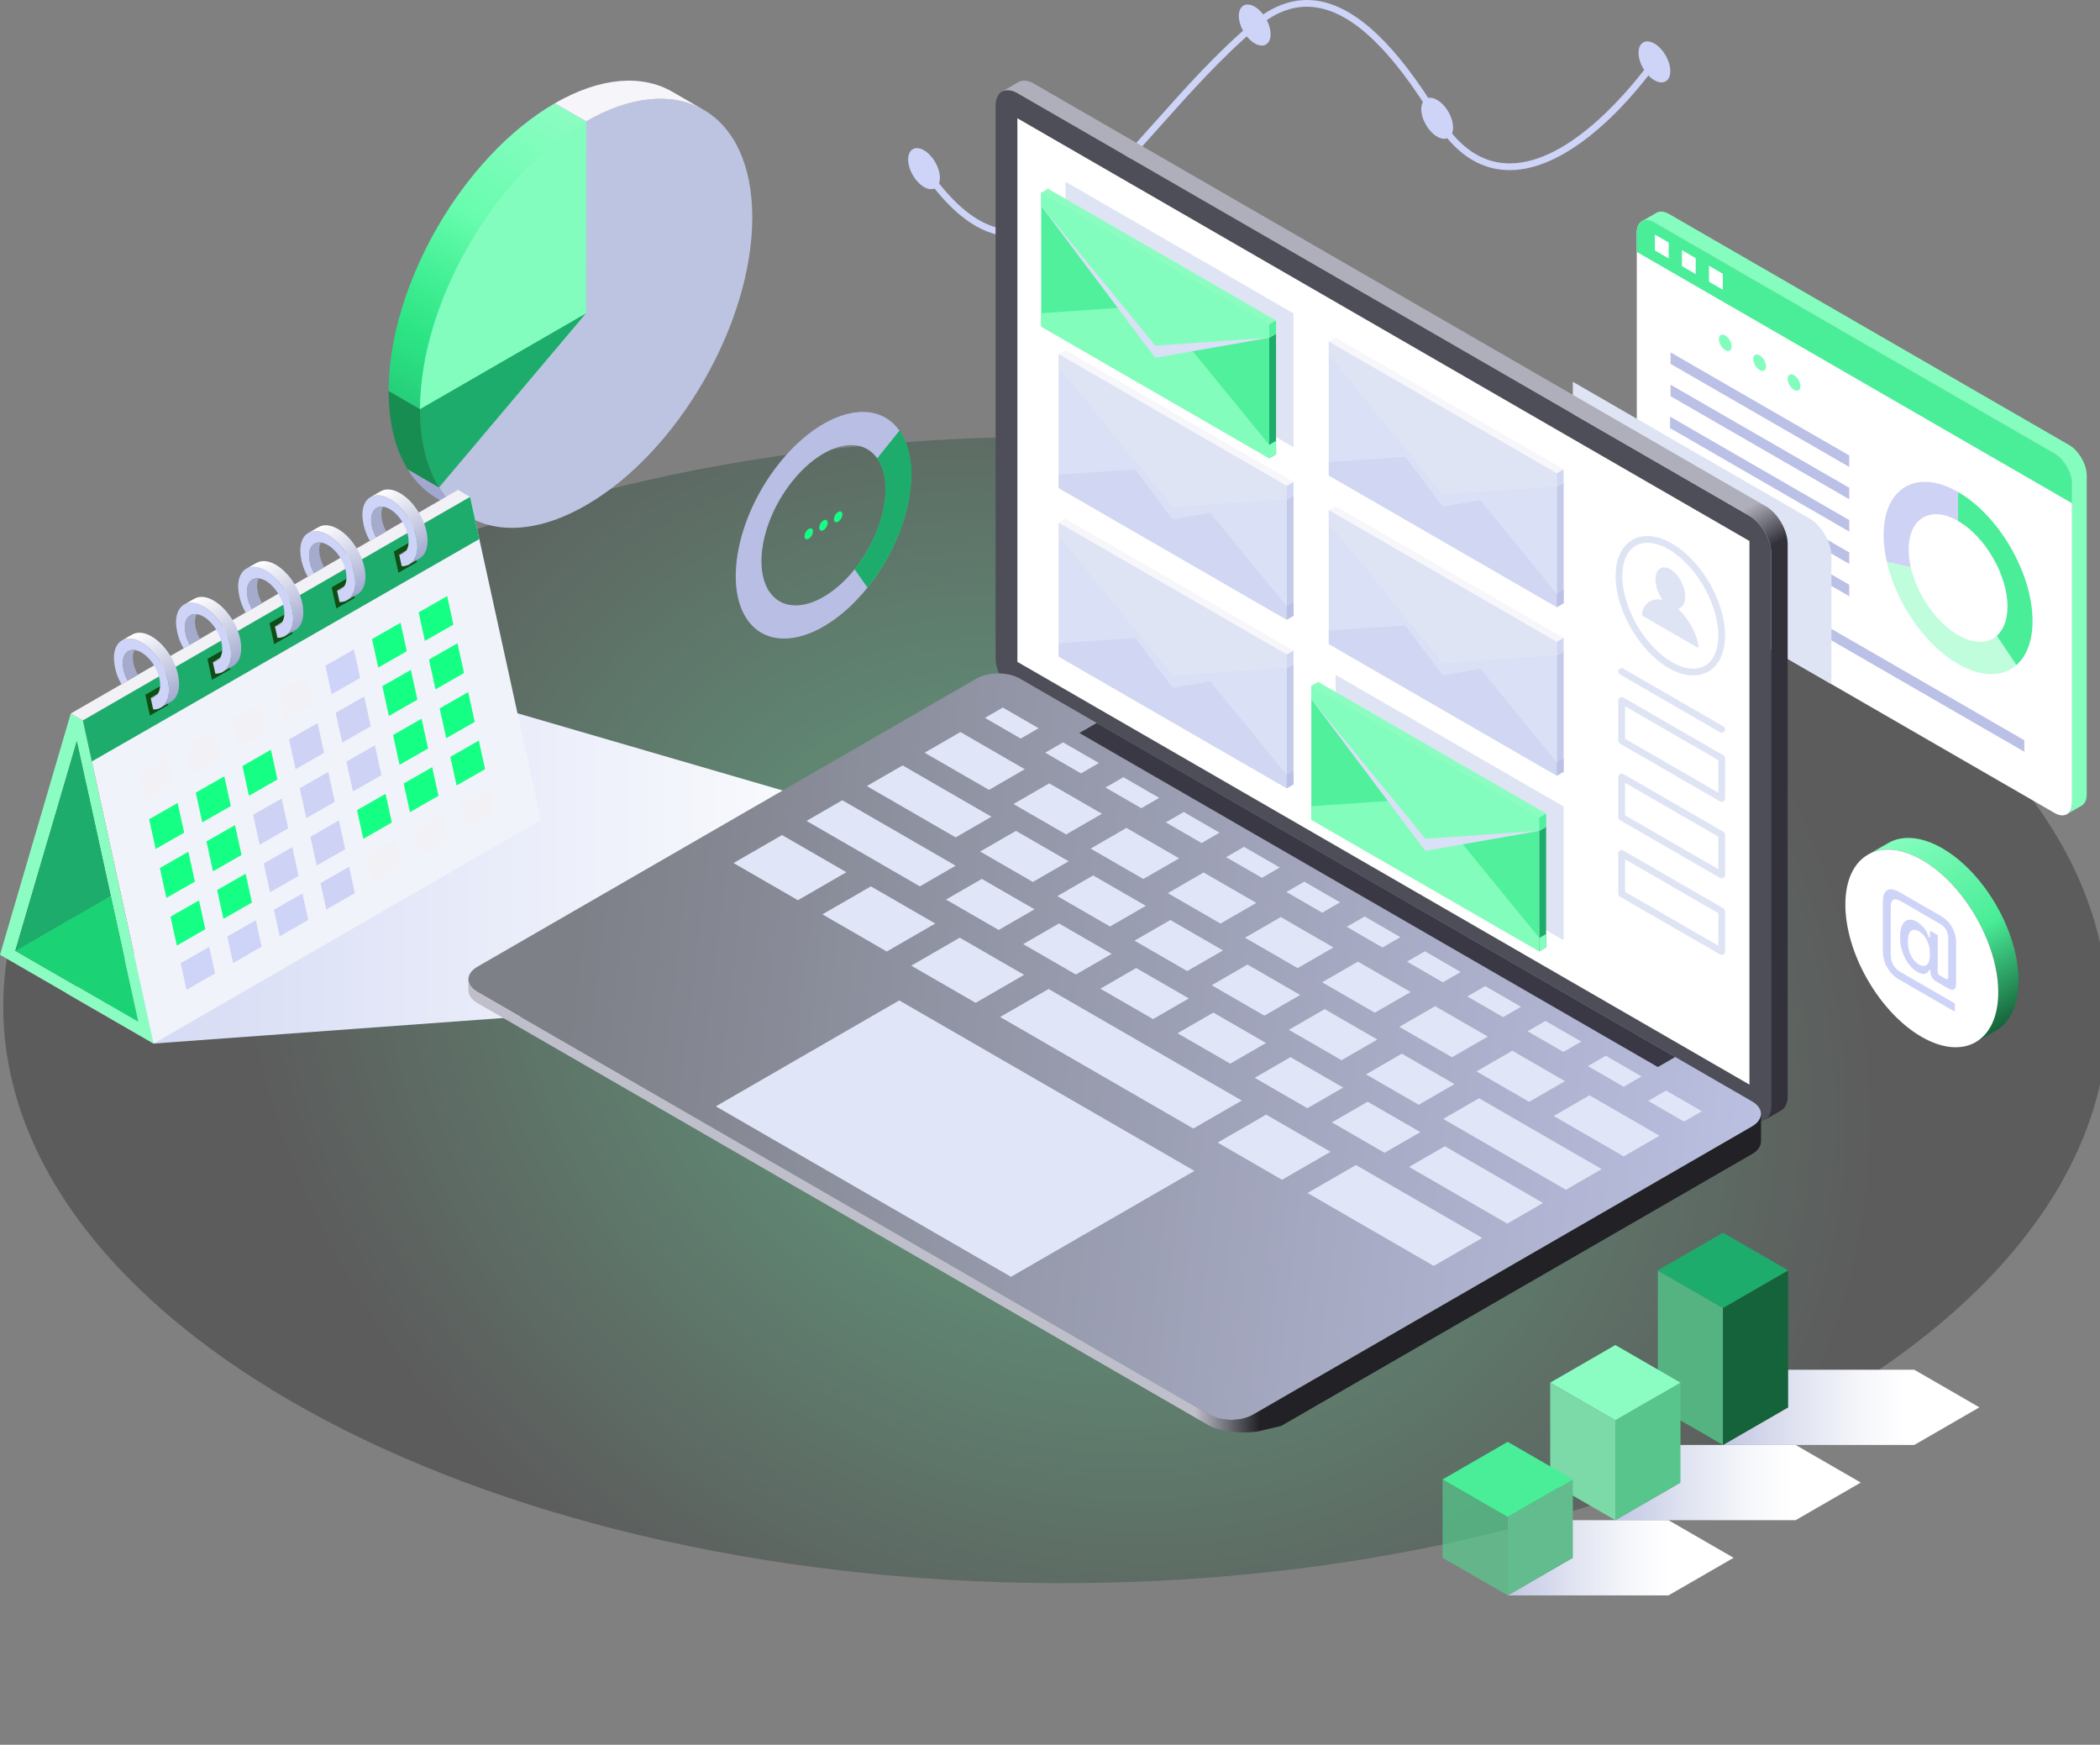 <svg width="443" height="368" viewBox="0 0 443 368" fill="none" xmlns="http://www.w3.org/2000/svg">
<rect x="0" y="0" width="443" height="368" fill="#808080" stroke="none"/>
<g clip-path="url(#clip0_194_153483)">
<path style="mix-blend-mode:screen" opacity="0.4" d="M444.685 214.16C445.066 147.399 345.983 92.768 223.377 92.139C100.771 91.51 1.071 145.121 0.69 211.882C0.309 278.643 99.392 333.274 221.998 333.903C344.603 334.532 444.304 280.921 444.685 214.16Z" fill="url(#paint0_radial_194_153483)" fill-opacity="0.7"/>
<path d="M198.277 37.509C198.277 35.372 196.777 32.772 194.926 31.704C193.075 30.634 191.573 31.501 191.573 33.639C191.573 35.777 193.075 38.376 194.926 39.444C196.777 40.513 198.277 39.647 198.277 37.509ZM268.037 7.217C268.037 5.08 266.536 2.48 264.685 1.412C262.834 0.342 261.333 1.209 261.333 3.347C261.333 5.484 262.834 8.083 264.685 9.152C266.536 10.22 268.037 9.354 268.037 7.217ZM306.526 26.885C306.526 24.747 305.025 22.148 303.174 21.079C301.323 20.01 299.823 20.877 299.823 23.015C299.823 25.152 301.323 27.75 303.174 28.82C305.025 29.888 306.526 29.022 306.526 26.885ZM352.357 14.992C352.357 12.854 350.856 10.255 349.006 9.187C347.154 8.118 345.654 8.984 345.654 11.122C345.654 13.26 347.154 15.858 349.006 16.928C350.856 17.996 352.357 17.129 352.357 14.992Z" fill="#CED3F8"/>
<path d="M213.726 49.888C213.416 49.888 213.107 49.878 212.795 49.858C206.501 49.457 200.464 44.916 194.338 35.977L195.513 35.171C201.374 43.726 207.058 48.065 212.886 48.437C222.826 49.074 232.512 38.223 243.711 25.66C250.098 18.496 256.701 11.088 264.225 4.737C268.705 0.956 273.36 -0.575 278.064 0.192C286.179 1.513 294.592 9.49 303.784 24.579C307.635 30.901 312.364 34.221 317.842 34.448C318.05 34.456 318.259 34.461 318.466 34.461C331.499 34.461 344.661 17.81 348.431 12.638L349.582 13.476C346.398 17.844 341.285 24.076 335.005 28.963C328.834 33.765 323.035 36.087 317.783 35.87C311.8 35.623 306.681 32.073 302.567 25.32C293.605 10.607 285.515 2.848 277.835 1.598C273.498 0.891 269.349 2.276 265.144 5.825C257.698 12.111 251.128 19.48 244.775 26.607C233.662 39.072 224.02 49.887 213.726 49.888Z" fill="#CED3F8"/>
<path d="M437.12 169.336C437.12 171.685 435.455 172.647 433.42 171.472L348.987 122.724C346.952 121.549 345.287 118.666 345.287 116.316V49.038C345.287 46.688 346.952 45.727 348.987 46.902L433.42 95.649C435.455 96.824 437.12 99.708 437.12 102.058V169.336Z" fill="white"/>
<path d="M433.42 95.649L348.987 46.902C346.952 45.727 345.287 46.688 345.287 49.038V53.132L437.12 106.152V102.058C437.12 99.708 435.455 96.824 433.42 95.649Z" fill="#4AED98"/>
<path d="M349.103 49.47L352.015 51.151V54.514L349.103 52.833V49.47Z" fill="white"/>
<path d="M354.806 52.763L357.719 54.445V57.808L354.806 56.126V52.763Z" fill="white"/>
<path d="M360.51 56.056L363.423 57.738V61.101L360.51 59.419V56.056Z" fill="white"/>
<path d="M436.503 93.869L352.07 45.122C351.062 44.54 350.146 44.483 349.476 44.859L349.476 44.858L349.468 44.863L349.447 44.875L346.393 46.638L346.393 46.639C347.062 46.263 347.979 46.32 348.987 46.902L433.42 95.649C435.455 96.824 437.12 99.708 437.12 102.058V169.336C437.12 170.46 436.736 171.261 436.116 171.668L438.975 170.017L438.972 170.013C439.725 169.665 440.203 168.811 440.203 167.555V100.278C440.203 97.928 438.538 95.044 436.503 93.869Z" fill="url(#paint1_linear_194_153483)"/>
<path d="M369.856 75.717C369.856 74.859 370.459 74.511 371.202 74.94C371.593 75.195 371.92 75.54 372.153 75.945C372.387 76.35 372.522 76.805 372.548 77.272C372.548 78.13 371.946 78.478 371.202 78.049C370.81 77.793 370.484 77.449 370.25 77.044C370.016 76.639 369.881 76.184 369.856 75.717ZM362.603 71.53C362.603 70.671 363.206 70.323 363.949 70.753C364.341 71.008 364.667 71.353 364.901 71.758C365.134 72.163 365.269 72.617 365.295 73.084C365.295 73.942 364.692 74.291 363.949 73.862C363.557 73.606 363.231 73.262 362.997 72.857C362.763 72.451 362.628 71.997 362.603 71.53V71.53ZM379.8 81.459C379.775 80.992 379.64 80.537 379.406 80.132C379.172 79.727 378.846 79.383 378.454 79.127C377.711 78.698 377.109 79.046 377.109 79.905C377.134 80.372 377.269 80.826 377.503 81.231C377.737 81.636 378.063 81.981 378.454 82.236C379.198 82.665 379.8 82.318 379.8 81.459Z" fill="#83FDBD"/>
<path d="M352.411 74.323L390.097 96.057V98.482L352.411 76.748V74.323Z" fill="#BBC0E6"/>
<path d="M352.411 81.14L390.097 102.874V105.299L352.411 83.564V81.14Z" fill="#BBC0E6"/>
<path d="M352.306 87.872L390.097 109.691V112.115L352.306 90.297V87.872Z" fill="#BBC0E6"/>
<path d="M352.306 94.689L390.097 116.507V118.932L352.306 97.114V94.689Z" fill="#BBC0E6"/>
<path d="M352.306 101.505L390.097 123.324V125.749L352.306 103.93V101.505Z" fill="#BBC0E6"/>
<path d="M352.306 112.984L427.035 156.128V158.553L352.306 115.409V112.984Z" fill="#BBC0E6"/>
<path d="M403.086 119.636C404.381 125.329 408.356 131.227 413.062 133.943C416.373 135.855 419.321 135.772 421.23 134.094L425.373 140.274C422.496 142.802 418.052 142.927 413.062 140.046C405.97 135.952 399.978 127.063 398.027 118.483L403.086 119.636Z" fill="#BFFDDC"/>
<path d="M397.355 112.841C397.369 114.741 397.594 116.633 398.027 118.483L403.086 119.636C402.799 118.409 402.65 117.153 402.641 115.893C402.641 109.247 407.307 106.553 413.062 109.876V103.773C404.388 98.765 397.355 102.825 397.355 112.841Z" fill="#CED2F4"/>
<path d="M413.062 103.773V109.876C418.818 113.199 423.484 121.281 423.484 127.927C423.484 130.749 422.64 132.856 421.231 134.095L425.373 140.274C427.497 138.407 428.769 135.232 428.769 130.978C428.769 120.962 421.737 108.781 413.062 103.773Z" fill="#4AED98"/>
<path d="M123.649 25.613V66.082L88.602 86.317C88.602 63.967 104.293 36.788 123.649 25.613Z" fill="#807DF9"/>
<path d="M117.031 21.793L140.991 35.626L106.657 96.741L81.985 82.496C81.985 60.145 97.675 32.968 117.031 21.793Z" fill="url(#paint2_linear_194_153483)"/>
<path d="M123.649 25.613V66.082L88.602 86.317C88.602 63.967 104.293 36.788 123.649 25.613Z" fill="#83FDBD"/>
<path d="M88.602 86.317L123.649 66.082L92.617 102.804C90.057 98.661 88.602 93.107 88.602 86.317Z" fill="#1EAC6C"/>
<path d="M123.649 66.082V25.613C143.005 14.438 158.695 23.497 158.695 45.847C158.695 68.198 143.005 95.375 123.649 106.551C110.173 114.33 98.481 112.294 92.617 102.804L123.649 66.082Z" fill="#BCC4E2"/>
<path d="M117.031 21.793C126.767 16.172 135.573 15.675 141.923 19.407L148.1 22.973L148.095 22.983C141.78 19.527 133.16 20.122 123.649 25.613L117.031 21.793Z" fill="#F5F5FA"/>
<path d="M91.624 104.789C89.334 103.303 87.412 101.319 85.999 98.984L92.617 102.804C94.029 105.139 95.952 107.124 98.241 108.609L91.624 104.789Z" fill="#A1A7CE"/>
<path d="M86 98.984C83.44 94.841 81.985 89.287 81.985 82.496L88.602 86.317H88.601C88.601 93.107 90.057 98.661 92.617 102.804L86 98.984Z" fill="#188D52"/>
<path style="mix-blend-mode:multiply" d="M105.463 149.363L46.365 190.726L13.954 209.438L32.409 220.094L110.984 214.355L187.541 174.324L183.822 172.176L105.463 149.363Z" fill="url(#paint3_linear_194_153483)"/>
<path d="M0 201.381L32.41 220.094L17.481 151.962L14.929 150.489L0 201.381ZM3.231 200.527L16.204 156.306L29.177 215.507L3.231 200.527Z" fill="#8CFDC2"/>
<path d="M3.232 200.527L23.35 188.913L16.205 156.306L3.232 200.527Z" fill="#1EAC6C"/>
<path d="M3.232 200.527L29.178 215.507L23.35 188.913L3.232 200.527Z" fill="#1BD274"/>
<path d="M14.929 150.489L96.614 103.328L99.165 104.802L17.48 151.962L14.929 150.489Z" fill="#F1F1F6"/>
<path d="M17.481 151.962C44.712 136.245 71.94 120.525 99.166 104.802C104.136 127.513 109.112 150.224 114.093 172.934C86.867 188.655 59.639 204.375 32.41 220.094C27.43 197.385 22.453 174.675 17.481 151.962Z" fill="#F1F3FB"/>
<path d="M19.374 160.599C46.621 144.964 73.867 129.33 101.114 113.696C100.27 109.846 99.872 108.032 99.166 104.802C71.939 120.523 44.71 136.243 17.481 151.962C18.162 155.07 18.55 156.834 19.374 160.599Z" fill="#1EAC6C"/>
<path d="M60.745 129.191C59.192 130.087 58.416 130.531 56.862 131.428C57.233 133.115 57.427 134.009 57.832 135.862C59.386 134.969 60.165 134.525 61.717 133.631C61.311 131.776 61.114 130.883 60.745 129.191ZM47.639 136.743C46.087 137.638 45.311 138.084 43.759 138.979C44.127 140.659 44.321 141.546 44.725 143.392C46.278 142.499 47.054 142.055 48.607 141.162C48.201 139.314 48.007 138.425 47.639 136.743ZM34.536 144.296C32.984 145.192 32.207 145.638 30.655 146.533C31.02 148.203 31.214 149.087 31.618 150.926C33.17 150.032 33.944 149.585 35.497 148.694C35.094 146.855 34.903 145.969 34.536 144.296ZM69.967 123.875C71.52 122.98 72.293 122.531 73.846 121.637C74.22 123.338 74.417 124.237 74.826 126.101C73.273 126.993 72.495 127.437 70.943 128.329C70.534 126.468 70.339 125.573 69.967 123.875ZM83.072 116.322C84.624 115.426 85.399 114.982 86.952 114.085C87.326 115.796 87.525 116.698 87.934 118.569C86.382 119.461 85.603 119.906 84.051 120.797C83.643 118.93 83.446 118.03 83.072 116.322Z" fill="#0E4E14"/>
<path d="M89.631 135.182C92.039 133.808 93.244 133.123 95.652 131.747C95.114 129.292 94.848 128.077 94.331 125.718C91.921 127.094 90.721 127.785 88.311 129.161C88.827 131.519 89.093 132.729 89.631 135.182ZM79.794 140.8C82.202 139.425 83.407 138.736 85.815 137.361C85.278 134.908 85.013 133.699 84.497 131.343C82.09 132.719 80.885 133.412 78.477 134.789C78.993 137.142 79.257 138.35 79.794 140.8Z" fill="#16FF85"/>
<path d="M69.957 146.416C72.366 145.042 73.568 144.353 75.978 142.978C75.441 140.526 75.174 139.32 74.66 136.969C72.251 138.346 71.046 139.035 68.64 140.413C69.154 142.76 69.421 143.969 69.957 146.416Z" fill="#CED3F8"/>
<path d="M60.12 152.034C62.528 150.659 63.728 149.972 66.138 148.597C65.601 146.148 65.335 144.942 64.821 142.595C62.413 143.973 61.212 144.662 58.804 146.039C59.317 148.384 59.583 149.588 60.12 152.034ZM50.281 157.651C52.689 156.276 53.894 155.587 56.302 154.212C55.765 151.767 55.5 150.565 54.987 148.222C52.577 149.599 51.377 150.289 48.969 151.666C49.482 154.005 49.745 155.207 50.281 157.651ZM40.442 163.268C42.85 161.892 44.055 161.204 46.464 159.83C45.93 157.387 45.664 156.185 45.151 153.847C42.743 155.223 41.541 155.914 39.133 157.29C39.645 159.627 39.907 160.827 40.442 163.268ZM30.605 168.885C33.015 167.509 34.217 166.823 36.625 165.447C36.091 163.007 35.827 161.808 35.316 159.473C32.907 160.849 31.707 161.538 29.297 162.915C29.809 165.247 30.071 166.446 30.605 168.885Z" fill="#F1F1F6"/>
<path d="M91.87 145.397C94.278 144.022 95.481 143.336 97.891 141.963C97.336 139.432 97.057 138.169 96.51 135.673C94.102 137.046 92.901 137.732 90.492 139.107C91.039 141.602 91.315 142.866 91.87 145.397ZM82.031 151.006C84.439 149.633 85.644 148.944 88.052 147.571C87.499 145.042 87.222 143.777 86.674 141.283C84.265 142.656 83.063 143.348 80.653 144.721C81.199 147.214 81.478 148.477 82.031 151.006Z" fill="#16FF85"/>
<path d="M72.189 156.617C74.597 155.244 75.804 154.556 78.212 153.183C77.659 150.656 77.381 149.39 76.835 146.896C74.426 148.27 73.224 148.959 70.816 150.332C71.362 152.824 71.636 154.09 72.189 156.617ZM62.352 162.23C64.76 160.855 65.962 160.168 68.37 158.793C67.817 156.265 67.541 155.004 66.995 152.512C64.587 153.886 63.384 154.575 60.976 155.948C61.522 158.438 61.799 159.701 62.352 162.23Z" fill="#CED2F4"/>
<path d="M52.511 167.838C54.919 166.465 56.125 165.778 58.533 164.404C57.98 161.877 57.703 160.615 57.157 158.126C54.749 159.5 53.545 160.186 51.137 161.561C51.683 164.048 51.957 165.311 52.511 167.838Z" fill="#16FF85"/>
<path d="M42.672 173.449C45.082 172.076 46.285 171.387 48.695 170.014C48.14 167.486 47.866 166.225 47.32 163.736C44.912 165.11 43.706 165.801 41.297 167.175C41.843 169.662 42.119 170.922 42.672 173.449ZM32.835 179.062C35.243 177.687 36.448 177.001 38.856 175.628C38.303 173.099 38.024 171.837 37.482 169.352C35.072 170.725 33.87 171.413 31.46 172.786C32.005 175.272 32.281 176.535 32.835 179.062ZM94.127 155.699C96.535 154.324 97.74 153.638 100.148 152.263C99.601 149.764 99.322 148.501 98.769 145.972C96.359 147.345 95.158 148.031 92.749 149.406C93.302 151.935 93.58 153.2 94.127 155.699ZM84.289 161.313C86.697 159.938 87.902 159.248 90.31 157.874C89.763 155.375 89.485 154.111 88.932 151.582C86.524 152.955 85.319 153.646 82.911 155.019C83.464 157.549 83.741 158.812 84.289 161.313Z" fill="#16FF85"/>
<path d="M74.45 166.926C76.86 165.552 78.063 164.865 80.471 163.492C79.922 160.991 79.647 159.723 79.092 157.195C76.684 158.568 75.479 159.255 73.071 160.629C73.625 163.159 73.901 164.424 74.45 166.926ZM64.61 172.543C67.02 171.17 68.223 170.482 70.633 169.107C70.084 166.605 69.807 165.338 69.252 162.807C66.844 164.181 65.639 164.867 63.231 166.241C63.785 168.772 64.061 170.039 64.61 172.543ZM54.773 178.156C57.181 176.782 58.386 176.092 60.794 174.718C60.245 172.212 59.968 170.949 59.412 168.417C57.004 169.79 55.802 170.478 53.392 171.851C53.947 174.383 54.224 175.649 54.773 178.156Z" fill="#CED2F4"/>
<path d="M44.935 183.771C47.343 182.397 48.548 181.706 50.956 180.331C50.407 177.825 50.13 176.557 49.575 174.027C47.165 175.4 45.962 176.089 43.552 177.462C44.109 179.994 44.384 181.262 44.935 183.771ZM35.098 189.384C37.506 188.011 38.709 187.323 41.117 185.948C40.567 183.44 40.291 182.173 39.736 179.641C37.327 181.014 36.125 181.7 33.717 183.075C34.272 185.607 34.547 186.874 35.098 189.384ZM96.314 165.672C98.722 164.296 99.924 163.605 102.332 162.229C101.814 159.867 101.546 158.652 101.008 156.194C98.6 157.569 97.399 158.258 94.989 159.633C95.529 162.093 95.796 163.307 96.314 165.672ZM86.476 171.298C88.883 169.922 90.089 169.231 92.496 167.853C91.977 165.487 91.712 164.27 91.174 161.81C88.764 163.185 87.561 163.875 85.151 165.25C85.691 167.712 85.957 168.928 86.476 171.298Z" fill="#16FF85"/>
<path d="M76.64 176.925C79.049 175.547 80.253 174.86 82.66 173.482C82.141 171.111 81.874 169.892 81.334 167.428C78.926 168.803 77.723 169.494 75.315 170.868C75.855 173.333 76.12 174.553 76.64 176.925Z" fill="#16FF85"/>
<path d="M66.804 182.551C69.211 181.174 70.415 180.486 72.823 179.108C72.302 176.733 72.035 175.513 71.494 173.047C69.086 174.422 67.885 175.109 65.477 176.486C66.019 178.953 66.284 180.175 66.804 182.551ZM56.969 188.179C59.377 186.801 60.582 186.112 62.989 184.734C62.467 182.356 62.2 181.136 61.658 178.667C59.25 180.042 58.047 180.729 55.639 182.106C56.18 184.576 56.447 185.796 56.969 188.179Z" fill="#CED2F4"/>
<path d="M47.134 193.805C49.544 192.426 50.747 191.737 53.154 190.359C52.632 187.976 52.362 186.753 51.821 184.281C49.413 185.657 48.211 186.345 45.801 187.721C46.344 190.195 46.612 191.418 47.134 193.805ZM37.3 199.433C39.708 198.056 40.911 197.366 43.32 195.99C42.796 193.601 42.528 192.375 41.985 189.9C39.575 191.276 38.375 191.964 35.967 193.338C36.51 195.815 36.775 197.042 37.3 199.433Z" fill="#16FF85"/>
<path d="M98.329 174.876C100.735 173.493 101.937 172.802 104.344 171.419C103.88 169.297 103.636 168.19 103.135 165.909C100.728 167.288 99.526 167.977 97.118 169.356C97.619 171.641 97.863 172.75 98.329 174.876ZM88.499 180.526C90.906 179.143 92.108 178.449 94.516 177.067C94.049 174.939 93.803 173.827 93.303 171.541C90.897 172.92 89.692 173.61 87.285 174.991C87.786 177.28 88.031 178.394 88.499 180.526ZM78.668 186.175C81.075 184.791 82.278 184.101 84.685 182.718C84.218 180.585 83.972 179.468 83.469 177.177C81.063 178.557 79.856 179.246 77.45 180.625C77.954 182.92 78.2 184.035 78.668 186.175Z" fill="#F1F1F6"/>
<path d="M68.838 191.826C71.244 190.443 72.445 189.751 74.853 188.368C74.383 186.226 74.137 185.109 73.633 182.811C71.226 184.19 70.026 184.881 67.618 186.26C68.122 188.561 68.366 189.681 68.838 191.826Z" fill="#CED2F4"/>
<path d="M59.005 197.473C61.411 196.089 62.616 195.399 65.023 194.017C64.553 191.868 64.306 190.747 63.802 188.444C61.395 189.825 60.19 190.513 57.783 191.893C58.287 194.199 58.532 195.322 59.005 197.473ZM49.173 203.12C51.582 201.738 52.784 201.047 55.19 199.665C54.719 197.51 54.473 196.386 53.968 194.079C51.561 195.459 50.356 196.148 47.949 197.527C48.456 199.837 48.701 200.962 49.173 203.12ZM39.345 208.77C41.752 207.388 42.954 206.696 45.361 205.314C44.886 203.151 44.64 202.026 44.135 199.713C41.727 201.094 40.523 201.781 38.115 203.162C38.622 205.478 38.87 206.605 39.345 208.77Z" fill="#CED3F8"/>
<path d="M31.797 147.235L33.296 146.3C33.199 146.945 32.432 147.177 31.797 147.235Z" fill="#A5ABCC"/>
<path d="M29.833 137.608C27.651 136.35 25.883 137.368 25.881 139.887C25.93 141.178 26.295 142.437 26.943 143.554L25.625 144.314C24.644 142.643 24.095 140.753 24.026 138.816C24.028 135.114 26.624 133.614 29.831 135.466C33.037 137.316 35.636 141.816 35.635 145.519C35.636 148.187 34.276 149.687 32.322 149.636L31.797 147.235C32.976 147.129 33.782 146.136 33.78 144.447C33.78 141.928 32.013 138.868 29.833 137.608Z" fill="#CED3F8"/>
<path d="M28.377 137.097C28.142 137.58 28.021 138.111 28.025 138.648C28.074 139.938 28.439 141.197 29.087 142.314L26.944 143.554C26.296 142.437 25.931 141.177 25.882 139.887C25.884 137.965 26.919 136.925 28.377 137.097Z" fill="#A5ABCC"/>
<path d="M27.714 133.948C28.776 133.227 30.284 133.25 31.974 134.226C35.182 136.077 37.779 140.577 37.778 144.28C37.779 146.251 37.035 147.578 35.859 148.119V148.124L33.716 149.363V149.358C34.891 148.817 35.637 147.489 35.635 145.519C35.637 141.816 33.038 137.316 29.832 135.465C28.266 134.562 26.854 134.468 25.811 135.026L27.694 133.937L27.714 133.948Z" fill="url(#paint4_linear_194_153483)"/>
<path d="M44.901 139.681L46.4 138.746C46.303 139.39 45.536 139.623 44.901 139.681Z" fill="#A5ABCC"/>
<path d="M42.938 130.054C40.756 128.795 38.988 129.814 38.986 132.332C39.035 133.623 39.399 134.882 40.048 135.999L38.73 136.76C37.749 135.088 37.2 133.199 37.131 131.262C37.133 127.559 39.729 126.059 42.936 127.911C46.142 129.762 48.741 134.262 48.74 137.965C48.741 140.632 47.381 142.132 45.426 142.082L44.902 139.681C46.081 139.575 46.886 138.582 46.885 136.892C46.885 134.374 45.118 131.314 42.938 130.054Z" fill="#CED3F8"/>
<path d="M41.481 129.543C41.246 130.026 41.125 130.556 41.129 131.093C41.178 132.384 41.543 133.643 42.191 134.76L40.048 135.999C39.399 134.882 39.035 133.623 38.986 132.333C38.988 130.411 40.023 129.371 41.481 129.543Z" fill="#A5ABCC"/>
<path d="M40.819 126.394C41.881 125.673 43.388 125.696 45.079 126.672C48.286 128.523 50.884 133.023 50.883 136.726C50.884 138.697 50.14 140.024 48.964 140.565V140.57L46.821 141.809V141.805C47.996 141.263 48.741 139.935 48.74 137.965C48.741 134.262 46.142 129.762 42.936 127.911C41.371 127.008 39.959 126.914 38.916 127.472L40.798 126.383L40.819 126.394Z" fill="url(#paint5_linear_194_153483)"/>
<path d="M58.006 132.127L59.505 131.192C59.408 131.836 58.641 132.069 58.006 132.127Z" fill="#A5ABCC"/>
<path d="M56.042 122.5C53.86 121.242 52.092 122.26 52.09 124.779C52.139 126.069 52.503 127.328 53.152 128.445L51.834 129.206C50.853 127.534 50.303 125.645 50.235 123.708C50.236 120.005 52.833 118.505 56.04 120.357C59.246 122.208 61.845 126.708 61.844 130.411C61.845 133.078 60.485 134.578 58.53 134.527L58.005 132.127C59.185 132.021 59.99 131.028 59.989 129.338C59.989 126.82 58.222 123.76 56.042 122.5Z" fill="#CED3F8"/>
<path d="M54.585 121.989C54.349 122.471 54.229 123.002 54.233 123.539C54.282 124.83 54.646 126.089 55.294 127.206L53.152 128.445C52.503 127.328 52.139 126.069 52.09 124.779C52.092 122.856 53.126 121.817 54.585 121.989Z" fill="#A5ABCC"/>
<path d="M53.923 118.839C54.985 118.119 56.492 118.141 58.183 119.118C61.391 120.969 63.988 125.469 63.987 129.171C63.988 131.143 63.244 132.47 62.068 133.011V133.016L59.925 134.255V134.25C61.1 133.709 61.846 132.38 61.844 130.411C61.846 126.708 59.246 122.208 56.04 120.357C54.475 119.454 53.063 119.36 52.02 119.917L53.902 118.829L53.923 118.839Z" fill="url(#paint6_linear_194_153483)"/>
<path d="M71.11 124.573L72.609 123.638C72.512 124.282 71.745 124.514 71.11 124.573Z" fill="#A5ABCC"/>
<path d="M69.146 114.946C66.965 113.687 65.196 114.706 65.195 117.224C65.243 118.515 65.608 119.774 66.257 120.891L64.939 121.652C63.958 119.98 63.408 118.091 63.34 116.154C63.341 112.451 65.938 110.951 69.145 112.803C72.351 114.654 74.95 119.154 74.948 122.856C74.95 125.524 73.59 127.024 71.635 126.974L71.11 124.573C72.29 124.467 73.095 123.474 73.094 121.784C73.094 119.266 71.326 116.206 69.146 114.946Z" fill="#CED3F8"/>
<path d="M67.689 114.435C67.454 114.917 67.333 115.448 67.337 115.985C67.386 117.276 67.75 118.535 68.399 119.652L66.256 120.891C65.607 119.774 65.243 118.515 65.194 117.224C65.196 115.302 66.23 114.263 67.689 114.435Z" fill="#A5ABCC"/>
<path d="M67.027 111.285C68.089 110.565 69.596 110.587 71.287 111.564C74.495 113.415 77.092 117.915 77.091 121.617C77.092 123.589 76.348 124.916 75.172 125.457V125.461L73.029 126.701V126.696C74.204 126.155 74.95 124.826 74.948 122.856C74.95 119.154 72.35 114.654 69.144 112.803C67.579 111.899 66.167 111.806 65.124 112.363L67.006 111.275L67.027 111.285Z" fill="url(#paint7_linear_194_153483)"/>
<path d="M84.214 117.018L85.713 116.083C85.616 116.728 84.849 116.96 84.214 117.018Z" fill="#A5ABCC"/>
<path d="M82.25 107.392C80.068 106.133 78.299 107.152 78.298 109.67C78.347 110.961 78.711 112.22 79.36 113.337L78.041 114.098C77.061 112.426 76.511 110.537 76.443 108.6C76.444 104.897 79.041 103.397 82.248 105.249C85.454 107.1 88.053 111.6 88.052 115.302C88.053 117.97 86.693 119.47 84.738 119.419L84.213 117.019C85.393 116.913 86.198 115.92 86.197 114.23C86.197 111.712 84.43 108.652 82.25 107.392Z" fill="#CED3F8"/>
<path d="M80.794 106.88C80.558 107.363 80.438 107.894 80.442 108.431C80.491 109.722 80.855 110.981 81.503 112.098L79.361 113.337C78.712 112.22 78.347 110.961 78.299 109.67C78.3 107.748 79.335 106.709 80.794 106.88Z" fill="#A5ABCC"/>
<path d="M80.131 103.731C81.192 103.011 82.7 103.033 84.391 104.01C87.598 105.86 90.196 110.361 90.194 114.063C90.196 116.034 89.452 117.362 88.275 117.903V117.907L86.132 119.146V119.142C87.308 118.601 88.053 117.272 88.052 115.302C88.053 111.6 85.454 107.1 82.248 105.249C80.683 104.345 79.27 104.251 78.228 104.809L80.11 103.721L80.131 103.731Z" fill="url(#paint8_linear_194_153483)"/>
<g style="mix-blend-mode:multiply">
<path d="M381.739 109.361L331.795 80.526V108.525C331.795 110.875 333.46 113.759 335.495 114.933L386.337 144.287V117.324C386.337 114.405 384.267 110.821 381.739 109.361Z" fill="#DFE4F4"/>
</g>
<path d="M373.646 233.238C373.646 236.158 371.576 237.352 369.048 235.892L214.617 146.732C212.088 145.272 210.02 141.689 210.02 138.77V22.288C210.02 19.369 212.088 18.174 214.617 19.634L369.048 108.794C371.576 110.254 373.646 113.838 373.646 116.757V233.238Z" fill="#4E4E58"/>
<path d="M372.519 106.791L218.088 17.63C216.807 16.891 215.646 16.835 214.81 17.336V17.333L211.507 19.249L211.516 19.25C212.335 18.854 213.423 18.944 214.618 19.634L369.049 108.794C371.577 110.254 373.647 113.838 373.647 116.757V233.238C373.647 234.687 373.135 235.711 372.313 236.196V236.198L375.614 234.282L375.605 234.28C376.529 233.843 377.116 232.785 377.116 231.235V114.754C377.116 111.834 375.047 108.251 372.519 106.791Z" fill="url(#paint9_linear_194_153483)"/>
<path d="M369.049 228.756L214.618 139.596V24.942L369.049 114.103V228.756Z" fill="white"/>
<path d="M264.328 298.371C261.8 299.831 257.662 299.831 255.134 298.371L100.702 209.21C98.175 207.751 98.175 205.362 100.702 203.902L205.964 143.129C208.492 141.669 212.63 141.669 215.159 143.129L369.59 232.29C372.119 233.749 372.119 236.137 369.59 237.598L264.328 298.371Z" fill="url(#paint10_linear_194_153483)"/>
<path d="M215.321 155.773L207.769 151.412L211.545 149.233L219.096 153.592L215.321 155.773Z" fill="#E0E5F7"/>
<path d="M228.039 163.118L220.486 158.756L224.262 156.576L231.815 160.936L228.039 163.118Z" fill="#E0E5F7"/>
<path d="M240.76 170.461L233.208 166.1L236.984 163.919L244.537 168.281L240.76 170.461Z" fill="#E0E5F7"/>
<path d="M253.478 177.805L245.927 173.446L249.705 171.264L257.255 175.625L253.478 177.805Z" fill="#E0E5F7"/>
<path d="M266.199 185.148L258.647 180.788L262.424 178.609L269.976 182.97L266.199 185.148Z" fill="#E0E5F7"/>
<path d="M278.92 192.493L271.368 188.132L275.143 185.952L282.697 190.312L278.92 192.493Z" fill="#E0E5F7"/>
<path d="M291.64 199.838L284.089 195.477L287.865 193.296L295.416 197.656L291.64 199.838Z" fill="#E0E5F7"/>
<path d="M304.361 207.18L296.808 202.821L300.585 200.639L308.137 205.001L304.361 207.18Z" fill="#E0E5F7"/>
<path d="M317.081 214.525L309.529 210.165L313.305 207.984L320.858 212.344L317.081 214.525Z" fill="#E0E5F7"/>
<path d="M329.8 221.868L322.248 217.508L326.025 215.328L333.577 219.688L329.8 221.868Z" fill="#E0E5F7"/>
<path d="M342.521 229.213L334.969 224.852L338.745 222.672L346.299 227.032L342.521 229.213Z" fill="#E0E5F7"/>
<path d="M355.242 236.557L347.688 232.195L351.465 230.015L359.018 234.377L355.242 236.557Z" fill="#E0E5F7"/>
<path d="M208.626 166.596L195.048 158.756L202.6 154.396L216.178 162.236L208.626 166.596Z" fill="#E0E5F7"/>
<path d="M201.601 176.618L182.855 165.795L190.41 161.435L209.155 172.259L201.601 176.618Z" fill="#E0E5F7"/>
<path d="M194.048 186.946L170.136 173.139L177.688 168.78L201.599 182.586L194.048 186.946Z" fill="#E0E5F7"/>
<path d="M168.321 189.866L154.743 182.027L164.968 176.123L178.546 183.962L168.321 189.866Z" fill="#E0E5F7"/>
<path d="M187.068 200.689L173.489 192.85L183.713 186.946L197.292 194.785L187.068 200.689Z" fill="#E0E5F7"/>
<path d="M205.813 211.511L192.235 203.673L202.46 197.769L216.038 205.609L205.813 211.511Z" fill="#E0E5F7"/>
<path d="M270.447 248.83L256.87 240.988L267.094 235.086L280.674 242.926L270.447 248.83Z" fill="#E0E5F7"/>
<path d="M302.454 266.998L275.822 251.62L286.047 245.718L312.679 261.094L302.454 266.998Z" fill="#E0E5F7"/>
<path d="M251.733 238.024L210.982 214.496L221.206 208.593L261.959 232.121L251.733 238.024Z" fill="#E0E5F7"/>
<path d="M224.905 175.995L213.793 169.58L221.344 165.219L232.457 171.634L224.905 175.995Z" fill="#E0E5F7"/>
<path d="M217.881 186.018L206.768 179.602L214.321 175.241L225.433 181.656L217.881 186.018Z" fill="#E0E5F7"/>
<path d="M210.677 196.145L199.564 189.729L207.117 185.369L218.23 191.785L210.677 196.145Z" fill="#E0E5F7"/>
<path d="M226.956 205.542L215.844 199.127L223.395 194.767L234.508 201.183L226.956 205.542Z" fill="#E0E5F7"/>
<path d="M243.235 214.941L232.123 208.526L239.675 204.167L250.788 210.582L243.235 214.941Z" fill="#E0E5F7"/>
<path d="M259.516 224.342L248.404 217.927L255.956 213.565L267.067 219.981L259.516 224.342Z" fill="#E0E5F7"/>
<path d="M275.795 233.741L264.684 227.325L272.236 222.964L283.347 229.38L275.795 233.741Z" fill="#E0E5F7"/>
<path d="M292.074 243.139L280.963 236.724L288.515 232.362L299.627 238.779L292.074 243.139Z" fill="#E0E5F7"/>
<path d="M317.957 258.084L297.242 246.122L304.794 241.763L325.509 253.723L317.957 258.084Z" fill="#E0E5F7"/>
<path d="M234.162 195.415L223.05 189.001L230.603 184.641L241.714 191.056L234.162 195.415Z" fill="#E0E5F7"/>
<path d="M250.441 204.816L239.328 198.399L246.881 194.039L257.994 200.455L250.441 204.816Z" fill="#E0E5F7"/>
<path d="M266.719 214.215L255.608 207.8L263.161 203.438L274.273 209.855L266.719 214.215Z" fill="#E0E5F7"/>
<path d="M283 223.614L271.888 217.199L279.441 212.837L290.552 219.252L283 223.614Z" fill="#E0E5F7"/>
<path d="M299.28 233.013L288.167 226.597L295.721 222.236L306.833 228.653L299.28 233.013Z" fill="#E0E5F7"/>
<path d="M330.329 250.94L304.447 235.996L312 231.635L337.883 246.579L330.329 250.94Z" fill="#E0E5F7"/>
<path d="M241.185 185.394L230.072 178.979L237.625 174.619L248.737 181.035L241.185 185.394Z" fill="#E0E5F7"/>
<path d="M257.466 194.792L246.353 188.377L253.905 184.018L265.018 190.432L257.466 194.792Z" fill="#E0E5F7"/>
<path d="M273.742 204.191L262.632 197.776L270.183 193.418L281.295 199.832L273.742 204.191Z" fill="#E0E5F7"/>
<path d="M290.023 213.592L278.91 207.176L286.462 202.815L297.575 209.231L290.023 213.592Z" fill="#E0E5F7"/>
<path d="M306.304 222.99L295.191 216.575L302.743 212.215L313.857 218.629L306.304 222.99Z" fill="#E0E5F7"/>
<path d="M322.583 232.389L311.471 225.974L319.023 221.614L330.136 228.029L322.583 232.389Z" fill="#E0E5F7"/>
<path d="M342.521 243.9L327.752 235.373L335.304 231.012L350.073 239.54L342.521 243.9Z" fill="#E0E5F7"/>
<path d="M349.726 225.054L227.692 154.596L231.358 152.48L353.391 222.937L349.726 225.054Z" fill="#393844"/>
<path d="M251.968 246.955L189.696 211L151 233.342L213.272 269.295L251.968 246.955Z" fill="#E0E5F7"/>
<path d="M369.59 237.598L264.328 298.371C262.32 299.531 259.301 299.766 256.873 299.084C256.856 299.079 255.365 298.505 255.133 298.371L100.702 209.21C100.533 209.113 100.371 209.006 100.214 208.891C100.206 208.885 100.199 208.88 100.191 208.874C100.15 208.843 100.115 208.812 100.076 208.782C99.987 208.712 99.9 208.641 99.821 208.567C99.781 208.531 99.742 208.493 99.704 208.456C99.61 208.364 99.522 208.268 99.439 208.167C99.429 208.155 99.417 208.142 99.408 208.131C99.402 208.122 99.395 208.114 99.389 208.107C99.302 207.994 99.222 207.876 99.15 207.752C98.95 207.417 98.834 207.038 98.814 206.648H98.806V208.874H98.823C98.809 209.845 99.427 210.818 100.702 211.555L255.133 300.715C258.819 302.543 264.083 302.186 265.651 301.844C267.217 301.5 268.625 301.108 270.269 300.749L369.59 243.407C370.869 242.668 371.499 241.693 371.483 240.719V234.972C371.472 235.924 370.841 236.874 369.59 237.598Z" fill="url(#paint11_linear_194_153483)"/>
<path d="M363.195 200.687L342.094 188.504V180.008L363.195 192.19V200.687Z" stroke="#DFE4F4" stroke-width="1.424" stroke-linecap="round" stroke-linejoin="round"/>
<path d="M363.195 184.549L342.094 172.366V163.87L363.195 176.052V184.549Z" stroke="#DFE4F4" stroke-width="1.424" stroke-linecap="round" stroke-linejoin="round"/>
<path d="M363.195 168.411L342.094 156.228V147.731L363.195 159.914V168.411Z" stroke="#DFE4F4" stroke-width="1.424" stroke-linecap="round" stroke-linejoin="round"/>
<path d="M363.195 154.535C363.07 154.535 362.947 154.502 362.839 154.44L341.738 142.257C341.657 142.21 341.586 142.148 341.529 142.074C341.471 142 341.43 141.915 341.405 141.825C341.381 141.734 341.375 141.64 341.387 141.547C341.399 141.454 341.429 141.365 341.476 141.284C341.523 141.203 341.585 141.132 341.66 141.075C341.734 141.018 341.819 140.976 341.909 140.952C342 140.927 342.094 140.921 342.187 140.934C342.279 140.946 342.369 140.976 342.45 141.023L363.551 153.206C363.687 153.284 363.793 153.405 363.853 153.55C363.913 153.695 363.924 153.856 363.883 154.007C363.842 154.159 363.753 154.293 363.628 154.388C363.504 154.483 363.351 154.535 363.195 154.535V154.535Z" fill="#DFE4F4"/>
<path d="M341.523 121.507C341.523 114.596 346.375 111.795 352.36 115.25C358.344 118.706 363.196 127.109 363.196 134.02C363.196 140.93 358.344 143.732 352.36 140.276C346.375 136.821 341.523 128.418 341.523 121.507Z" stroke="#DFE4F4" stroke-width="1.424" stroke-linecap="round" stroke-linejoin="round"/>
<path d="M353.977 128.369C354.888 128.199 355.504 127.298 355.504 125.851C355.504 123.651 354.096 121.057 352.358 120.054C350.622 119.051 349.213 120.021 349.213 122.22C349.271 123.769 349.804 125.264 350.741 126.499C348.082 125.999 346.391 127.666 346.391 129.824C346.845 130.084 352.358 133.269 352.358 133.269C352.358 133.269 357.871 136.451 358.326 136.714C358.327 134.558 356.635 130.937 353.977 128.369Z" fill="#DFE4F4"/>
<g style="mix-blend-mode:multiply">
<path d="M329.848 170.097L281.746 142.325V170.55L329.848 198.323V170.097Z" fill="#DFE4F4"/>
</g>
<g style="mix-blend-mode:multiply">
<path d="M272.871 66.099L224.769 38.326V66.552L272.871 94.324V66.099Z" fill="#DFE4F4"/>
</g>
<path d="M328.41 163.603L280.307 135.83V107.605L328.41 135.377V163.603Z" fill="#DAE0F5"/>
<path d="M328.41 135.377L280.307 107.605L281.745 106.773L329.848 134.546L328.41 135.377Z" fill="#F6F6FB"/>
<path d="M328.41 163.603V160.783L304.357 131.353L280.307 133.01V135.83L328.41 163.603Z" fill="#D1D7F3"/>
<g style="mix-blend-mode:multiply">
<path d="M280.307 110.425L304.359 142.433L328.41 138.197L280.307 110.425Z" fill="#DAE0F5"/>
</g>
<path d="M280.307 107.605V110.425L304.359 139.855L328.41 138.197V135.377L280.307 107.605Z" fill="#DFE4F4"/>
<path d="M329.849 162.773L328.411 163.603V138.197L329.849 137.366V162.773Z" fill="#C4CAE9"/>
<path d="M329.849 137.366L328.411 138.197V135.377L329.849 134.546V137.366Z" fill="#D1D7F3"/>
<path d="M329.849 162.772L328.411 163.603V160.783L329.849 159.952V162.772Z" fill="#BBC0E6"/>
<path d="M328.41 128.052L280.307 100.279V72.054L328.41 99.826V128.052Z" fill="#DAE0F5"/>
<path d="M328.41 99.826L280.307 72.054L281.745 71.223L329.848 98.995L328.41 99.826Z" fill="#F6F6FB"/>
<path d="M328.41 128.052V125.232L304.357 95.802L280.307 97.459V100.279L328.41 128.052Z" fill="#D1D7F3"/>
<g style="mix-blend-mode:multiply">
<path d="M280.307 74.873L304.359 106.882L328.41 102.646L280.307 74.873Z" fill="#DAE0F5"/>
</g>
<path d="M280.307 72.054V74.873L304.359 104.304L328.41 102.646V99.826L280.307 72.054Z" fill="#DFE4F4"/>
<path d="M329.849 127.222L328.411 128.052V102.646L329.849 101.815V127.222Z" fill="#C4CAE9"/>
<path d="M329.849 101.815L328.411 102.646V99.826L329.849 98.995V101.815Z" fill="#D1D7F3"/>
<path d="M329.849 127.221L328.411 128.052V125.232L329.849 124.401V127.221Z" fill="#BBC0E6"/>
<path d="M271.434 130.707L223.331 102.934V74.708L271.434 102.481V130.707Z" fill="#DAE0F5"/>
<path d="M271.434 102.481L223.331 74.708L224.769 73.877L272.872 101.65L271.434 102.481Z" fill="#F6F6FB"/>
<path d="M271.434 130.707V127.887L247.382 98.457L223.331 100.114V102.934L271.434 130.707Z" fill="#D1D7F3"/>
<g style="mix-blend-mode:multiply">
<path d="M223.331 77.528L247.384 109.537L271.434 105.301L223.331 77.528Z" fill="#DAE0F5"/>
</g>
<path d="M223.331 74.708V77.528L247.384 106.958L271.434 105.301V102.481L223.331 74.708Z" fill="#DFE4F4"/>
<path d="M272.871 129.877L271.433 130.707V105.301L272.871 104.47V129.877Z" fill="#C4CAE9"/>
<path d="M272.871 104.47L271.433 105.301V102.481L272.871 101.65V104.47Z" fill="#D1D7F3"/>
<path d="M272.871 129.875L271.433 130.706V127.886L272.871 127.055V129.875Z" fill="#BBC0E6"/>
<path d="M271.434 166.258L223.331 138.485V110.26L271.434 138.032V166.258Z" fill="#DAE0F5"/>
<path d="M271.434 138.032L223.331 110.259L224.769 109.428L272.872 137.201L271.434 138.032Z" fill="#F6F6FB"/>
<path d="M271.434 166.257V163.438L247.382 134.008L223.331 135.665V138.485L271.434 166.257Z" fill="#D1D7F3"/>
<g style="mix-blend-mode:multiply">
<path d="M223.331 113.079L247.384 145.088L271.434 140.852L223.331 113.079Z" fill="#DAE0F5"/>
</g>
<path d="M223.331 110.26V113.079L247.384 142.51L271.434 140.852V138.032L223.331 110.26Z" fill="#DFE4F4"/>
<path d="M272.871 165.427L271.433 166.257V140.852L272.871 140.021V165.427Z" fill="#C4CAE9"/>
<path d="M272.871 140.021L271.433 140.852V138.032L272.871 137.201V140.021Z" fill="#D1D7F3"/>
<path d="M272.871 165.426L271.433 166.257V163.438L272.871 162.607V165.426Z" fill="#BBC0E6"/>
<path d="M267.748 96.641L219.646 68.868V40.643L267.748 68.416V96.641Z" fill="#50F09D"/>
<path d="M267.748 68.415L219.646 40.643L221.084 39.812L269.187 67.585L267.748 68.415Z" fill="#8BFDC1"/>
<path d="M267.748 96.641V93.821L243.697 64.391L219.646 66.049V68.868L267.748 96.641Z" fill="#82FDBC"/>
<g style="mix-blend-mode:multiply">
<path d="M219.646 43.463L243.698 75.472L267.748 71.235L219.646 43.463Z" fill="#DAE0F5"/>
</g>
<path d="M219.646 40.643V43.463L243.698 72.893L267.748 71.235V68.416L219.646 40.643Z" fill="#83FDBD"/>
<path d="M269.187 95.811L267.749 96.641V71.235L269.187 70.404V95.811Z" fill="#1EAC6C"/>
<path d="M269.187 70.404L267.749 71.235V68.415L269.187 67.585V70.404Z" fill="#50F09D"/>
<path d="M269.187 95.81L267.749 96.641V93.821L269.187 92.99V95.81Z" fill="#86FDBE"/>
<path d="M324.725 200.639L276.623 172.867V144.641L324.725 172.414V200.639Z" fill="#50F09D"/>
<path d="M324.725 172.414L276.623 144.641L278.06 143.81L326.164 171.583L324.725 172.414Z" fill="#8BFDC1"/>
<path d="M324.725 200.639V197.82L300.673 168.39L276.623 170.047V172.867L324.725 200.639Z" fill="#82FDBC"/>
<g style="mix-blend-mode:multiply">
<path d="M276.623 147.461L300.675 179.47L324.725 175.234L276.623 147.461Z" fill="#DAE0F5"/>
</g>
<path d="M276.623 144.641V147.461L300.675 176.891L324.725 175.234V172.414L276.623 144.641Z" fill="#83FDBD"/>
<path d="M326.163 199.81L324.724 200.639V175.234L326.163 174.403V199.81Z" fill="#1EAC6C"/>
<path d="M326.163 174.403L324.724 175.234V172.414L326.163 171.583V174.403Z" fill="#50F09D"/>
<path d="M326.163 199.808L324.724 200.639V197.82L326.163 196.989V199.808Z" fill="#86FDBE"/>
<path style="mix-blend-mode:multiply" d="M403.819 288.894H363.468L377.209 296.827L363.468 304.761H403.819L417.56 296.827L403.819 288.894Z" fill="url(#paint12_linear_194_153483)"/>
<path style="mix-blend-mode:multiply" d="M378.794 304.76H340.761L354.502 312.693L340.761 320.627H378.794L392.535 312.693L378.794 304.76Z" fill="url(#paint13_linear_194_153483)"/>
<path style="mix-blend-mode:multiply" d="M351.966 320.626H318.053L331.795 328.56L318.053 336.494H351.966L365.707 328.56L351.966 320.626Z" fill="url(#paint14_linear_194_153483)"/>
<path d="M349.725 267.936L363.467 275.869V304.76L349.725 296.826V267.936Z" fill="#54B381"/>
<path d="M377.209 267.936L363.467 275.869V304.76L377.209 296.826V267.936Z" fill="#15633A"/>
<path d="M363.467 260.002L349.725 267.936L363.467 275.869L377.208 267.936L363.467 260.002Z" fill="#1EAC6C"/>
<path d="M327.019 291.619L340.761 299.553V320.627L327.019 312.693V291.619Z" fill="#7CD9A8"/>
<path d="M354.501 291.619L340.76 299.553V320.627L354.501 312.693V291.619Z" fill="#58C68C"/>
<path d="M340.761 283.686L327.019 291.619L340.761 299.553L354.502 291.619L340.761 283.686Z" fill="#8CFDC2"/>
<path d="M304.312 312.032L318.053 319.966V336.494L304.312 328.56V312.032Z" fill="#55D190" fill-opacity="0.65"/>
<path d="M331.795 312.032L318.053 319.966V336.494L331.795 328.56V312.032Z" fill="#62BC8D"/>
<path d="M318.053 304.098L304.312 312.032L318.053 319.966L331.795 312.032L318.053 304.098Z" fill="#4AED98"/>
<path d="M182.995 123.934L180.277 120.084C186.535 112.286 188.67 101.803 185.046 96.669L189.739 90.82C194.865 98.08 191.845 112.906 182.995 123.934Z" fill="url(#paint15_linear_194_153483)"/>
<path d="M182.995 123.934L180.277 120.084C186.535 112.286 188.67 101.803 185.046 96.669L189.739 90.82C194.865 98.08 191.845 112.906 182.995 123.934Z" fill="#1EAC6C"/>
<path d="M185.046 96.669C181.421 91.535 173.41 93.695 167.152 101.494C163.303 106.289 161.022 112.097 160.673 117.055C160.454 120.159 160.987 122.932 162.383 124.909C164.701 128.191 168.813 128.479 173.113 126.229C175.537 124.961 178.021 122.896 180.277 120.084L182.995 123.934C179.805 127.91 176.293 130.832 172.864 132.625C166.783 135.806 160.967 135.4 157.689 130.757C155.716 127.962 154.961 124.04 155.271 119.65C155.765 112.638 158.991 104.425 164.433 97.643C173.284 86.615 184.614 83.56 189.739 90.82L185.046 96.669Z" fill="#B9BEE4"/>
<path d="M174.602 110.276C174.602 109.71 174.204 109.48 173.714 109.763C173.455 109.932 173.24 110.159 173.086 110.426C172.931 110.694 172.842 110.993 172.826 111.302C172.826 111.868 173.223 112.097 173.714 111.814C173.972 111.646 174.187 111.419 174.341 111.151C174.496 110.884 174.585 110.584 174.602 110.276V110.276ZM177.7 108.488C177.7 107.921 177.302 107.692 176.812 107.975C176.553 108.143 176.338 108.37 176.184 108.638C176.029 108.905 175.94 109.205 175.924 109.513C175.924 110.079 176.321 110.309 176.812 110.026C177.07 109.857 177.285 109.63 177.439 109.363C177.594 109.095 177.683 108.796 177.7 108.488V108.488ZM169.728 113.09C169.744 112.782 169.833 112.482 169.988 112.215C170.142 111.948 170.357 111.721 170.616 111.552C171.106 111.269 171.504 111.498 171.504 112.065C171.487 112.373 171.398 112.673 171.243 112.94C171.089 113.207 170.874 113.434 170.616 113.603C170.125 113.886 169.728 113.656 169.728 113.09Z" fill="#16FF85"/>
<path d="M425.821 206.827C425.821 212.018 423.994 215.668 421.042 217.361L416.751 219.815C419.705 218.12 421.532 214.473 421.534 209.281C421.532 198.962 414.314 186.46 405.412 181.35C400.984 178.814 396.978 178.577 394.062 180.248L398.351 177.796C401.265 176.124 405.271 176.36 409.698 178.895C418.604 184.003 425.824 196.507 425.821 206.827Z" fill="url(#paint16_linear_194_153483)"/>
<path d="M421.534 209.281C421.533 219.595 414.314 223.821 405.41 218.714C396.503 213.605 389.282 201.097 389.283 190.782C389.281 180.463 396.505 176.245 405.412 181.35C414.314 186.459 421.532 198.962 421.534 209.281Z" fill="white"/>
<path d="M397.201 190.228C397.201 187.621 398.481 186.883 400.757 188.196L409.289 193.123C410.325 193.681 411.186 194.516 411.776 195.534C412.366 196.552 412.662 197.714 412.631 198.891V207.573C412.631 208.702 412.027 209.072 411.013 208.486L408.525 207.05C408.14 206.837 407.817 206.527 407.59 206.15C407.362 205.774 407.237 205.344 407.227 204.904V204.658L406.978 204.515C406.694 205.253 406 205.879 404.472 204.997C402.303 203.744 400.827 200.676 400.827 197.802V197.453C400.827 194.559 402.285 193.205 404.365 194.405C405.589 195.134 406.492 196.301 406.889 197.669L407.138 197.813V196.294L408.755 197.227V204.925C408.742 205.089 408.778 205.253 408.857 205.397C408.936 205.541 409.055 205.659 409.2 205.736L410.356 206.403C410.782 206.649 410.978 206.537 410.978 206.003V197.874C410.991 197.253 410.835 196.641 410.524 196.103C410.214 195.566 409.762 195.124 409.218 194.826L401.023 190.094C399.583 189.263 398.855 189.685 398.855 191.347V201.323C398.827 202.089 399.015 202.848 399.399 203.512C399.782 204.177 400.345 204.72 401.023 205.079L412.365 211.627V213.372L400.757 206.67C399.664 206.065 398.756 205.174 398.13 204.093C397.503 203.012 397.183 201.781 397.201 200.532V190.228ZM404.792 203.416C406.178 204.217 407.12 203.467 407.12 201.374V201.148C407.12 199.055 406.178 197.217 404.792 196.417C403.405 195.616 402.481 196.396 402.481 198.449V198.695C402.481 200.768 403.405 202.616 404.792 203.416V203.416Z" fill="#CED3F8"/>
</g>
<defs>
<radialGradient id="paint0_radial_194_153483" cx="0" cy="0" r="1" gradientUnits="userSpaceOnUse" gradientTransform="translate(222.766 213.167) rotate(28.517) scale(179.089 150.048)">
<stop stop-color="#16FF85"/>
<stop offset="1"/>
</radialGradient>
<linearGradient id="paint1_linear_194_153483" x1="370.34" y1="32.812" x2="446.912" y2="165.438" gradientUnits="userSpaceOnUse">
<stop offset="0.551" stop-color="#85FDBE"/>
<stop offset="0.646" stop-color="#85FDBE"/>
</linearGradient>
<linearGradient id="paint2_linear_194_153483" x1="132.67" y1="14.431" x2="83.525" y2="100.119" gradientUnits="userSpaceOnUse">
<stop stop-color="#A2FFCE"/>
<stop offset="0.142" stop-color="#8CFDC2"/>
<stop offset="0.44" stop-color="#68FCAE"/>
<stop offset="0.72" stop-color="#16FF85" stop-opacity="0.79"/>
<stop offset="1" stop-color="#1EAC6C"/>
</linearGradient>
<linearGradient id="paint3_linear_194_153483" x1="13.954" y1="184.728" x2="187.541" y2="184.728" gradientUnits="userSpaceOnUse">
<stop stop-color="#D1D7F3"/>
<stop offset="1" stop-color="white"/>
</linearGradient>
<linearGradient id="paint4_linear_194_153483" x1="36.946" y1="147.508" x2="28.756" y2="133.323" gradientUnits="userSpaceOnUse">
<stop stop-color="#A3A9D0"/>
<stop offset="1" stop-color="white"/>
</linearGradient>
<linearGradient id="paint5_linear_194_153483" x1="50.05" y1="139.954" x2="41.861" y2="125.769" gradientUnits="userSpaceOnUse">
<stop stop-color="#A3A9D0"/>
<stop offset="1" stop-color="white"/>
</linearGradient>
<linearGradient id="paint6_linear_194_153483" x1="63.154" y1="132.399" x2="54.965" y2="118.215" gradientUnits="userSpaceOnUse">
<stop stop-color="#A3A9D0"/>
<stop offset="1" stop-color="white"/>
</linearGradient>
<linearGradient id="paint7_linear_194_153483" x1="76.258" y1="124.845" x2="68.069" y2="110.661" gradientUnits="userSpaceOnUse">
<stop stop-color="#A3A9D0"/>
<stop offset="1" stop-color="white"/>
</linearGradient>
<linearGradient id="paint8_linear_194_153483" x1="89.362" y1="117.291" x2="81.173" y2="103.107" gradientUnits="userSpaceOnUse">
<stop stop-color="#A3A9D0"/>
<stop offset="1" stop-color="white"/>
</linearGradient>
<linearGradient id="paint9_linear_194_153483" x1="253.403" y1="-4.948" x2="387.55" y2="227.401" gradientUnits="userSpaceOnUse">
<stop offset="0.576" stop-color="#AFAFBB"/>
<stop offset="0.612" stop-color="#33323B"/>
</linearGradient>
<linearGradient id="paint10_linear_194_153483" x1="120.5" y1="203" x2="380" y2="234.5" gradientUnits="userSpaceOnUse">
<stop stop-color="#7D8087"/>
<stop offset="1" stop-color="#BDC1E4"/>
</linearGradient>
<linearGradient id="paint11_linear_194_153483" x1="98.805" y1="254.385" x2="371.483" y2="254.385" gradientUnits="userSpaceOnUse">
<stop offset="0.562" stop-color="#BFBFCB"/>
<stop offset="0.612" stop-color="#212126"/>
</linearGradient>
<linearGradient id="paint12_linear_194_153483" x1="363.468" y1="296.827" x2="417.56" y2="296.827" gradientUnits="userSpaceOnUse">
<stop stop-color="#C2C7E3"/>
<stop offset="0.253" stop-color="#DDE0EF"/>
<stop offset="0.543" stop-color="#F6F7FB"/>
<stop offset="0.719" stop-color="white"/>
</linearGradient>
<linearGradient id="paint13_linear_194_153483" x1="340.761" y1="312.693" x2="392.535" y2="312.693" gradientUnits="userSpaceOnUse">
<stop stop-color="#C2C7E3"/>
<stop offset="0.253" stop-color="#DDE0EF"/>
<stop offset="0.543" stop-color="#F6F7FB"/>
<stop offset="0.719" stop-color="white"/>
</linearGradient>
<linearGradient id="paint14_linear_194_153483" x1="318.053" y1="328.56" x2="365.707" y2="328.56" gradientUnits="userSpaceOnUse">
<stop stop-color="#C2C7E3"/>
<stop offset="0.253" stop-color="#DDE0EF"/>
<stop offset="0.543" stop-color="#F6F7FB"/>
<stop offset="0.719" stop-color="white"/>
</linearGradient>
<linearGradient id="paint15_linear_194_153483" x1="163.892" y1="137.495" x2="203.527" y2="114.516" gradientUnits="userSpaceOnUse">
<stop stop-color="#87FDBF"/>
<stop offset="1" stop-color="#17C76E"/>
</linearGradient>
<linearGradient id="paint16_linear_194_153483" x1="424.655" y1="215.275" x2="401.838" y2="175.757" gradientUnits="userSpaceOnUse">
<stop stop-color="#15633A"/>
<stop offset="0.449" stop-color="#4AED98"/>
<stop offset="1" stop-color="#83FDBD"/>
</linearGradient>
<clipPath id="clip0_194_153483">
<rect width="443" height="367.684" fill="white"/>
</clipPath>
</defs>
</svg>
